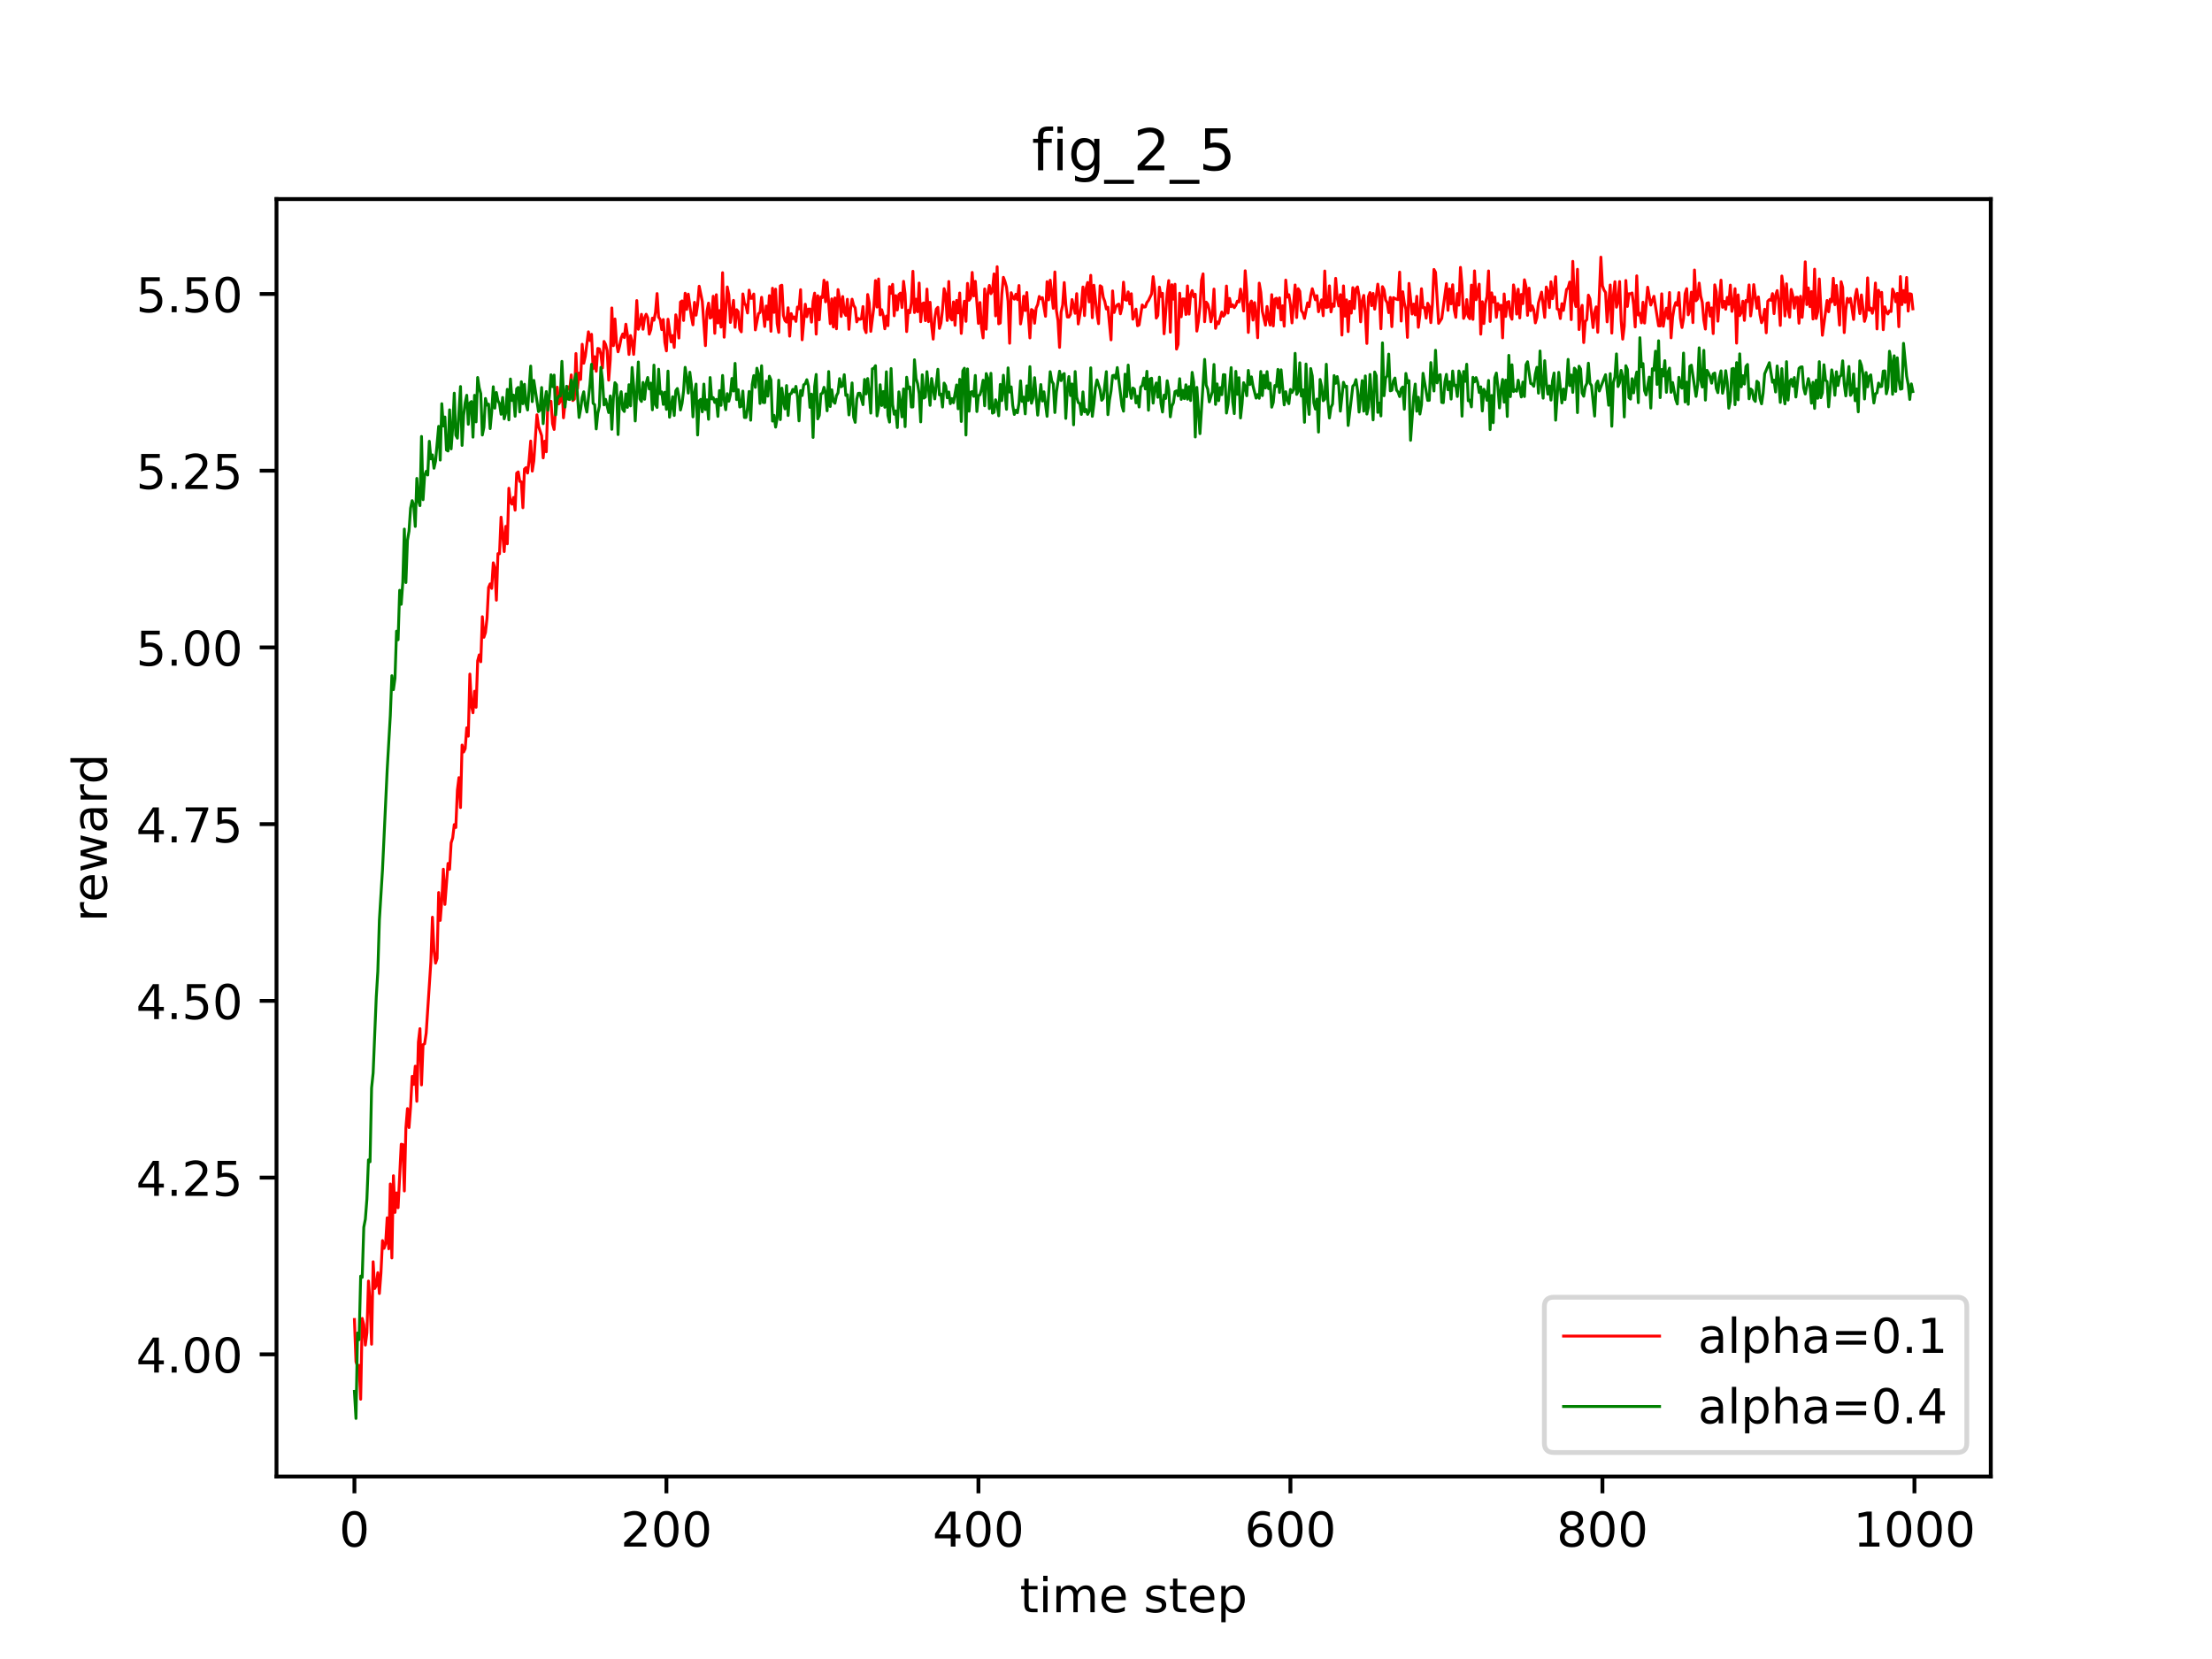 <?xml version="1.0" encoding="utf-8" standalone="no"?>
<!DOCTYPE svg PUBLIC "-//W3C//DTD SVG 1.1//EN"
  "http://www.w3.org/Graphics/SVG/1.1/DTD/svg11.dtd">
<!-- Created with matplotlib (http://matplotlib.org/) -->
<svg height="345.6pt" version="1.1" viewBox="0 0 460.8 345.6" width="460.8pt" xmlns="http://www.w3.org/2000/svg" xmlns:xlink="http://www.w3.org/1999/xlink">
 <defs>
  <style type="text/css">
*{stroke-linecap:butt;stroke-linejoin:round;}
  </style>
 </defs>
 <g id="figure_1">
  <g id="patch_1">
   <path d="M 0 345.6 
L 460.8 345.6 
L 460.8 0 
L 0 0 
z
" style="fill:#ffffff;"/>
  </g>
  <g id="axes_1">
   <g id="patch_2">
    <path d="M 57.6 307.584 
L 414.72 307.584 
L 414.72 41.472 
L 57.6 41.472 
z
" style="fill:#ffffff;"/>
   </g>
   <g id="matplotlib.axis_1">
    <g id="xtick_1">
     <g id="line2d_1">
      <defs>
       <path d="M 0 0 
L 0 3.5 
" id="m5b4530802a" style="stroke:#000000;stroke-width:0.8;"/>
      </defs>
      <g>
       <use style="stroke:#000000;stroke-width:0.8;" x="73.833" xlink:href="#m5b4530802a" y="307.584"/>
      </g>
     </g>
     <g id="text_1">
      <!-- 0 -->
      <defs>
       <path d="M 31.781 66.406 
Q 24.172 66.406 20.328 58.906 
Q 16.5 51.422 16.5 36.375 
Q 16.5 21.391 20.328 13.891 
Q 24.172 6.391 31.781 6.391 
Q 39.453 6.391 43.281 13.891 
Q 47.125 21.391 47.125 36.375 
Q 47.125 51.422 43.281 58.906 
Q 39.453 66.406 31.781 66.406 
z
M 31.781 74.219 
Q 44.047 74.219 50.516 64.516 
Q 56.984 54.828 56.984 36.375 
Q 56.984 17.969 50.516 8.266 
Q 44.047 -1.422 31.781 -1.422 
Q 19.531 -1.422 13.062 8.266 
Q 6.594 17.969 6.594 36.375 
Q 6.594 54.828 13.062 64.516 
Q 19.531 74.219 31.781 74.219 
z
" id="DejaVuSans-30"/>
      </defs>
      <g transform="translate(70.651 322.182)scale(0.1 -0.1)">
       <use xlink:href="#DejaVuSans-30"/>
      </g>
     </g>
    </g>
    <g id="xtick_2">
     <g id="line2d_2">
      <g>
       <use style="stroke:#000000;stroke-width:0.8;" x="138.829" xlink:href="#m5b4530802a" y="307.584"/>
      </g>
     </g>
     <g id="text_2">
      <!-- 200 -->
      <defs>
       <path d="M 19.188 8.297 
L 53.609 8.297 
L 53.609 0 
L 7.328 0 
L 7.328 8.297 
Q 12.938 14.109 22.625 23.891 
Q 32.328 33.688 34.812 36.531 
Q 39.547 41.844 41.422 45.531 
Q 43.312 49.219 43.312 52.781 
Q 43.312 58.594 39.234 62.25 
Q 35.156 65.922 28.609 65.922 
Q 23.969 65.922 18.812 64.312 
Q 13.672 62.703 7.812 59.422 
L 7.812 69.391 
Q 13.766 71.781 18.938 73 
Q 24.125 74.219 28.422 74.219 
Q 39.75 74.219 46.484 68.547 
Q 53.219 62.891 53.219 53.422 
Q 53.219 48.922 51.531 44.891 
Q 49.859 40.875 45.406 35.406 
Q 44.188 33.984 37.641 27.219 
Q 31.109 20.453 19.188 8.297 
z
" id="DejaVuSans-32"/>
      </defs>
      <g transform="translate(129.285 322.182)scale(0.1 -0.1)">
       <use xlink:href="#DejaVuSans-32"/>
       <use x="63.623" xlink:href="#DejaVuSans-30"/>
       <use x="127.246" xlink:href="#DejaVuSans-30"/>
      </g>
     </g>
    </g>
    <g id="xtick_3">
     <g id="line2d_3">
      <g>
       <use style="stroke:#000000;stroke-width:0.8;" x="203.825" xlink:href="#m5b4530802a" y="307.584"/>
      </g>
     </g>
     <g id="text_3">
      <!-- 400 -->
      <defs>
       <path d="M 37.797 64.312 
L 12.891 25.391 
L 37.797 25.391 
z
M 35.203 72.906 
L 47.609 72.906 
L 47.609 25.391 
L 58.016 25.391 
L 58.016 17.188 
L 47.609 17.188 
L 47.609 0 
L 37.797 0 
L 37.797 17.188 
L 4.891 17.188 
L 4.891 26.703 
z
" id="DejaVuSans-34"/>
      </defs>
      <g transform="translate(194.281 322.182)scale(0.1 -0.1)">
       <use xlink:href="#DejaVuSans-34"/>
       <use x="63.623" xlink:href="#DejaVuSans-30"/>
       <use x="127.246" xlink:href="#DejaVuSans-30"/>
      </g>
     </g>
    </g>
    <g id="xtick_4">
     <g id="line2d_4">
      <g>
       <use style="stroke:#000000;stroke-width:0.8;" x="268.82" xlink:href="#m5b4530802a" y="307.584"/>
      </g>
     </g>
     <g id="text_4">
      <!-- 600 -->
      <defs>
       <path d="M 33.016 40.375 
Q 26.375 40.375 22.484 35.828 
Q 18.609 31.297 18.609 23.391 
Q 18.609 15.531 22.484 10.953 
Q 26.375 6.391 33.016 6.391 
Q 39.656 6.391 43.531 10.953 
Q 47.406 15.531 47.406 23.391 
Q 47.406 31.297 43.531 35.828 
Q 39.656 40.375 33.016 40.375 
z
M 52.594 71.297 
L 52.594 62.312 
Q 48.875 64.062 45.094 64.984 
Q 41.312 65.922 37.594 65.922 
Q 27.828 65.922 22.672 59.328 
Q 17.531 52.734 16.797 39.406 
Q 19.672 43.656 24.016 45.922 
Q 28.375 48.188 33.594 48.188 
Q 44.578 48.188 50.953 41.516 
Q 57.328 34.859 57.328 23.391 
Q 57.328 12.156 50.688 5.359 
Q 44.047 -1.422 33.016 -1.422 
Q 20.359 -1.422 13.672 8.266 
Q 6.984 17.969 6.984 36.375 
Q 6.984 53.656 15.188 63.938 
Q 23.391 74.219 37.203 74.219 
Q 40.922 74.219 44.703 73.484 
Q 48.484 72.75 52.594 71.297 
z
" id="DejaVuSans-36"/>
      </defs>
      <g transform="translate(259.277 322.182)scale(0.1 -0.1)">
       <use xlink:href="#DejaVuSans-36"/>
       <use x="63.623" xlink:href="#DejaVuSans-30"/>
       <use x="127.246" xlink:href="#DejaVuSans-30"/>
      </g>
     </g>
    </g>
    <g id="xtick_5">
     <g id="line2d_5">
      <g>
       <use style="stroke:#000000;stroke-width:0.8;" x="333.816" xlink:href="#m5b4530802a" y="307.584"/>
      </g>
     </g>
     <g id="text_5">
      <!-- 800 -->
      <defs>
       <path d="M 31.781 34.625 
Q 24.75 34.625 20.719 30.859 
Q 16.703 27.094 16.703 20.516 
Q 16.703 13.922 20.719 10.156 
Q 24.75 6.391 31.781 6.391 
Q 38.812 6.391 42.859 10.172 
Q 46.922 13.969 46.922 20.516 
Q 46.922 27.094 42.891 30.859 
Q 38.875 34.625 31.781 34.625 
z
M 21.922 38.812 
Q 15.578 40.375 12.031 44.719 
Q 8.5 49.078 8.5 55.328 
Q 8.5 64.062 14.719 69.141 
Q 20.953 74.219 31.781 74.219 
Q 42.672 74.219 48.875 69.141 
Q 55.078 64.062 55.078 55.328 
Q 55.078 49.078 51.531 44.719 
Q 48 40.375 41.703 38.812 
Q 48.828 37.156 52.797 32.312 
Q 56.781 27.484 56.781 20.516 
Q 56.781 9.906 50.312 4.234 
Q 43.844 -1.422 31.781 -1.422 
Q 19.734 -1.422 13.25 4.234 
Q 6.781 9.906 6.781 20.516 
Q 6.781 27.484 10.781 32.312 
Q 14.797 37.156 21.922 38.812 
z
M 18.312 54.391 
Q 18.312 48.734 21.844 45.562 
Q 25.391 42.391 31.781 42.391 
Q 38.141 42.391 41.719 45.562 
Q 45.312 48.734 45.312 54.391 
Q 45.312 60.062 41.719 63.234 
Q 38.141 66.406 31.781 66.406 
Q 25.391 66.406 21.844 63.234 
Q 18.312 60.062 18.312 54.391 
z
" id="DejaVuSans-38"/>
      </defs>
      <g transform="translate(324.273 322.182)scale(0.1 -0.1)">
       <use xlink:href="#DejaVuSans-38"/>
       <use x="63.623" xlink:href="#DejaVuSans-30"/>
       <use x="127.246" xlink:href="#DejaVuSans-30"/>
      </g>
     </g>
    </g>
    <g id="xtick_6">
     <g id="line2d_6">
      <g>
       <use style="stroke:#000000;stroke-width:0.8;" x="398.812" xlink:href="#m5b4530802a" y="307.584"/>
      </g>
     </g>
     <g id="text_6">
      <!-- 1000 -->
      <defs>
       <path d="M 12.406 8.297 
L 28.516 8.297 
L 28.516 63.922 
L 10.984 60.406 
L 10.984 69.391 
L 28.422 72.906 
L 38.281 72.906 
L 38.281 8.297 
L 54.391 8.297 
L 54.391 0 
L 12.406 0 
z
" id="DejaVuSans-31"/>
      </defs>
      <g transform="translate(386.087 322.182)scale(0.1 -0.1)">
       <use xlink:href="#DejaVuSans-31"/>
       <use x="63.623" xlink:href="#DejaVuSans-30"/>
       <use x="127.246" xlink:href="#DejaVuSans-30"/>
       <use x="190.869" xlink:href="#DejaVuSans-30"/>
      </g>
     </g>
    </g>
    <g id="text_7">
     <!-- time step -->
     <defs>
      <path d="M 18.312 70.219 
L 18.312 54.688 
L 36.812 54.688 
L 36.812 47.703 
L 18.312 47.703 
L 18.312 18.016 
Q 18.312 11.328 20.141 9.422 
Q 21.969 7.516 27.594 7.516 
L 36.812 7.516 
L 36.812 0 
L 27.594 0 
Q 17.188 0 13.234 3.875 
Q 9.281 7.766 9.281 18.016 
L 9.281 47.703 
L 2.688 47.703 
L 2.688 54.688 
L 9.281 54.688 
L 9.281 70.219 
z
" id="DejaVuSans-74"/>
      <path d="M 9.422 54.688 
L 18.406 54.688 
L 18.406 0 
L 9.422 0 
z
M 9.422 75.984 
L 18.406 75.984 
L 18.406 64.594 
L 9.422 64.594 
z
" id="DejaVuSans-69"/>
      <path d="M 52 44.188 
Q 55.375 50.25 60.062 53.125 
Q 64.75 56 71.094 56 
Q 79.641 56 84.281 50.016 
Q 88.922 44.047 88.922 33.016 
L 88.922 0 
L 79.891 0 
L 79.891 32.719 
Q 79.891 40.578 77.094 44.375 
Q 74.312 48.188 68.609 48.188 
Q 61.625 48.188 57.562 43.547 
Q 53.516 38.922 53.516 30.906 
L 53.516 0 
L 44.484 0 
L 44.484 32.719 
Q 44.484 40.625 41.703 44.406 
Q 38.922 48.188 33.109 48.188 
Q 26.219 48.188 22.156 43.531 
Q 18.109 38.875 18.109 30.906 
L 18.109 0 
L 9.078 0 
L 9.078 54.688 
L 18.109 54.688 
L 18.109 46.188 
Q 21.188 51.219 25.484 53.609 
Q 29.781 56 35.688 56 
Q 41.656 56 45.828 52.969 
Q 50 49.953 52 44.188 
z
" id="DejaVuSans-6d"/>
      <path d="M 56.203 29.594 
L 56.203 25.203 
L 14.891 25.203 
Q 15.484 15.922 20.484 11.062 
Q 25.484 6.203 34.422 6.203 
Q 39.594 6.203 44.453 7.469 
Q 49.312 8.734 54.109 11.281 
L 54.109 2.781 
Q 49.266 0.734 44.188 -0.344 
Q 39.109 -1.422 33.891 -1.422 
Q 20.797 -1.422 13.156 6.188 
Q 5.516 13.812 5.516 26.812 
Q 5.516 40.234 12.766 48.109 
Q 20.016 56 32.328 56 
Q 43.359 56 49.781 48.891 
Q 56.203 41.797 56.203 29.594 
z
M 47.219 32.234 
Q 47.125 39.594 43.094 43.984 
Q 39.062 48.391 32.422 48.391 
Q 24.906 48.391 20.391 44.141 
Q 15.875 39.891 15.188 32.172 
z
" id="DejaVuSans-65"/>
      <path id="DejaVuSans-20"/>
      <path d="M 44.281 53.078 
L 44.281 44.578 
Q 40.484 46.531 36.375 47.5 
Q 32.281 48.484 27.875 48.484 
Q 21.188 48.484 17.844 46.438 
Q 14.5 44.391 14.5 40.281 
Q 14.5 37.156 16.891 35.375 
Q 19.281 33.594 26.516 31.984 
L 29.594 31.297 
Q 39.156 29.25 43.188 25.516 
Q 47.219 21.781 47.219 15.094 
Q 47.219 7.469 41.188 3.016 
Q 35.156 -1.422 24.609 -1.422 
Q 20.219 -1.422 15.453 -0.562 
Q 10.688 0.297 5.422 2 
L 5.422 11.281 
Q 10.406 8.688 15.234 7.391 
Q 20.062 6.109 24.812 6.109 
Q 31.156 6.109 34.562 8.281 
Q 37.984 10.453 37.984 14.406 
Q 37.984 18.062 35.516 20.016 
Q 33.062 21.969 24.703 23.781 
L 21.578 24.516 
Q 13.234 26.266 9.516 29.906 
Q 5.812 33.547 5.812 39.891 
Q 5.812 47.609 11.281 51.797 
Q 16.75 56 26.812 56 
Q 31.781 56 36.172 55.266 
Q 40.578 54.547 44.281 53.078 
z
" id="DejaVuSans-73"/>
      <path d="M 18.109 8.203 
L 18.109 -20.797 
L 9.078 -20.797 
L 9.078 54.688 
L 18.109 54.688 
L 18.109 46.391 
Q 20.953 51.266 25.266 53.625 
Q 29.594 56 35.594 56 
Q 45.562 56 51.781 48.094 
Q 58.016 40.188 58.016 27.297 
Q 58.016 14.406 51.781 6.484 
Q 45.562 -1.422 35.594 -1.422 
Q 29.594 -1.422 25.266 0.953 
Q 20.953 3.328 18.109 8.203 
z
M 48.688 27.297 
Q 48.688 37.203 44.609 42.844 
Q 40.531 48.484 33.406 48.484 
Q 26.266 48.484 22.188 42.844 
Q 18.109 37.203 18.109 27.297 
Q 18.109 17.391 22.188 11.75 
Q 26.266 6.109 33.406 6.109 
Q 40.531 6.109 44.609 11.75 
Q 48.688 17.391 48.688 27.297 
z
" id="DejaVuSans-70"/>
     </defs>
     <g transform="translate(212.459 335.861)scale(0.1 -0.1)">
      <use xlink:href="#DejaVuSans-74"/>
      <use x="39.209" xlink:href="#DejaVuSans-69"/>
      <use x="66.992" xlink:href="#DejaVuSans-6d"/>
      <use x="164.404" xlink:href="#DejaVuSans-65"/>
      <use x="225.928" xlink:href="#DejaVuSans-20"/>
      <use x="257.715" xlink:href="#DejaVuSans-73"/>
      <use x="309.814" xlink:href="#DejaVuSans-74"/>
      <use x="349.023" xlink:href="#DejaVuSans-65"/>
      <use x="410.547" xlink:href="#DejaVuSans-70"/>
     </g>
    </g>
   </g>
   <g id="matplotlib.axis_2">
    <g id="ytick_1">
     <g id="line2d_7">
      <defs>
       <path d="M 0 0 
L -3.5 0 
" id="mbf8c2ea650" style="stroke:#000000;stroke-width:0.8;"/>
      </defs>
      <g>
       <use style="stroke:#000000;stroke-width:0.8;" x="57.6" xlink:href="#mbf8c2ea650" y="282.132"/>
      </g>
     </g>
     <g id="text_8">
      <!-- 4.00 -->
      <defs>
       <path d="M 10.688 12.406 
L 21 12.406 
L 21 0 
L 10.688 0 
z
" id="DejaVuSans-2e"/>
      </defs>
      <g transform="translate(28.334 285.931)scale(0.1 -0.1)">
       <use xlink:href="#DejaVuSans-34"/>
       <use x="63.623" xlink:href="#DejaVuSans-2e"/>
       <use x="95.41" xlink:href="#DejaVuSans-30"/>
       <use x="159.033" xlink:href="#DejaVuSans-30"/>
      </g>
     </g>
    </g>
    <g id="ytick_2">
     <g id="line2d_8">
      <g>
       <use style="stroke:#000000;stroke-width:0.8;" x="57.6" xlink:href="#mbf8c2ea650" y="245.317"/>
      </g>
     </g>
     <g id="text_9">
      <!-- 4.25 -->
      <defs>
       <path d="M 10.797 72.906 
L 49.516 72.906 
L 49.516 64.594 
L 19.828 64.594 
L 19.828 46.734 
Q 21.969 47.469 24.109 47.828 
Q 26.266 48.188 28.422 48.188 
Q 40.625 48.188 47.75 41.5 
Q 54.891 34.812 54.891 23.391 
Q 54.891 11.625 47.562 5.094 
Q 40.234 -1.422 26.906 -1.422 
Q 22.312 -1.422 17.547 -0.641 
Q 12.797 0.141 7.719 1.703 
L 7.719 11.625 
Q 12.109 9.234 16.797 8.062 
Q 21.484 6.891 26.703 6.891 
Q 35.156 6.891 40.078 11.328 
Q 45.016 15.766 45.016 23.391 
Q 45.016 31 40.078 35.438 
Q 35.156 39.891 26.703 39.891 
Q 22.75 39.891 18.812 39.016 
Q 14.891 38.141 10.797 36.281 
z
" id="DejaVuSans-35"/>
      </defs>
      <g transform="translate(28.334 249.116)scale(0.1 -0.1)">
       <use xlink:href="#DejaVuSans-34"/>
       <use x="63.623" xlink:href="#DejaVuSans-2e"/>
       <use x="95.41" xlink:href="#DejaVuSans-32"/>
       <use x="159.033" xlink:href="#DejaVuSans-35"/>
      </g>
     </g>
    </g>
    <g id="ytick_3">
     <g id="line2d_9">
      <g>
       <use style="stroke:#000000;stroke-width:0.8;" x="57.6" xlink:href="#mbf8c2ea650" y="208.501"/>
      </g>
     </g>
     <g id="text_10">
      <!-- 4.50 -->
      <g transform="translate(28.334 212.3)scale(0.1 -0.1)">
       <use xlink:href="#DejaVuSans-34"/>
       <use x="63.623" xlink:href="#DejaVuSans-2e"/>
       <use x="95.41" xlink:href="#DejaVuSans-35"/>
       <use x="159.033" xlink:href="#DejaVuSans-30"/>
      </g>
     </g>
    </g>
    <g id="ytick_4">
     <g id="line2d_10">
      <g>
       <use style="stroke:#000000;stroke-width:0.8;" x="57.6" xlink:href="#mbf8c2ea650" y="171.685"/>
      </g>
     </g>
     <g id="text_11">
      <!-- 4.75 -->
      <defs>
       <path d="M 8.203 72.906 
L 55.078 72.906 
L 55.078 68.703 
L 28.609 0 
L 18.312 0 
L 43.219 64.594 
L 8.203 64.594 
z
" id="DejaVuSans-37"/>
      </defs>
      <g transform="translate(28.334 175.485)scale(0.1 -0.1)">
       <use xlink:href="#DejaVuSans-34"/>
       <use x="63.623" xlink:href="#DejaVuSans-2e"/>
       <use x="95.41" xlink:href="#DejaVuSans-37"/>
       <use x="159.033" xlink:href="#DejaVuSans-35"/>
      </g>
     </g>
    </g>
    <g id="ytick_5">
     <g id="line2d_11">
      <g>
       <use style="stroke:#000000;stroke-width:0.8;" x="57.6" xlink:href="#mbf8c2ea650" y="134.87"/>
      </g>
     </g>
     <g id="text_12">
      <!-- 5.00 -->
      <g transform="translate(28.334 138.669)scale(0.1 -0.1)">
       <use xlink:href="#DejaVuSans-35"/>
       <use x="63.623" xlink:href="#DejaVuSans-2e"/>
       <use x="95.41" xlink:href="#DejaVuSans-30"/>
       <use x="159.033" xlink:href="#DejaVuSans-30"/>
      </g>
     </g>
    </g>
    <g id="ytick_6">
     <g id="line2d_12">
      <g>
       <use style="stroke:#000000;stroke-width:0.8;" x="57.6" xlink:href="#mbf8c2ea650" y="98.054"/>
      </g>
     </g>
     <g id="text_13">
      <!-- 5.25 -->
      <g transform="translate(28.334 101.853)scale(0.1 -0.1)">
       <use xlink:href="#DejaVuSans-35"/>
       <use x="63.623" xlink:href="#DejaVuSans-2e"/>
       <use x="95.41" xlink:href="#DejaVuSans-32"/>
       <use x="159.033" xlink:href="#DejaVuSans-35"/>
      </g>
     </g>
    </g>
    <g id="ytick_7">
     <g id="line2d_13">
      <g>
       <use style="stroke:#000000;stroke-width:0.8;" x="57.6" xlink:href="#mbf8c2ea650" y="61.239"/>
      </g>
     </g>
     <g id="text_14">
      <!-- 5.50 -->
      <g transform="translate(28.334 65.038)scale(0.1 -0.1)">
       <use xlink:href="#DejaVuSans-35"/>
       <use x="63.623" xlink:href="#DejaVuSans-2e"/>
       <use x="95.41" xlink:href="#DejaVuSans-35"/>
       <use x="159.033" xlink:href="#DejaVuSans-30"/>
      </g>
     </g>
    </g>
    <g id="text_15">
     <!-- reward -->
     <defs>
      <path d="M 41.109 46.297 
Q 39.594 47.172 37.812 47.578 
Q 36.031 48 33.891 48 
Q 26.266 48 22.188 43.047 
Q 18.109 38.094 18.109 28.812 
L 18.109 0 
L 9.078 0 
L 9.078 54.688 
L 18.109 54.688 
L 18.109 46.188 
Q 20.953 51.172 25.484 53.578 
Q 30.031 56 36.531 56 
Q 37.453 56 38.578 55.875 
Q 39.703 55.766 41.062 55.516 
z
" id="DejaVuSans-72"/>
      <path d="M 4.203 54.688 
L 13.188 54.688 
L 24.422 12.016 
L 35.594 54.688 
L 46.188 54.688 
L 57.422 12.016 
L 68.609 54.688 
L 77.594 54.688 
L 63.281 0 
L 52.688 0 
L 40.922 44.828 
L 29.109 0 
L 18.5 0 
z
" id="DejaVuSans-77"/>
      <path d="M 34.281 27.484 
Q 23.391 27.484 19.188 25 
Q 14.984 22.516 14.984 16.5 
Q 14.984 11.719 18.141 8.906 
Q 21.297 6.109 26.703 6.109 
Q 34.188 6.109 38.703 11.406 
Q 43.219 16.703 43.219 25.484 
L 43.219 27.484 
z
M 52.203 31.203 
L 52.203 0 
L 43.219 0 
L 43.219 8.297 
Q 40.141 3.328 35.547 0.953 
Q 30.953 -1.422 24.312 -1.422 
Q 15.922 -1.422 10.953 3.297 
Q 6 8.016 6 15.922 
Q 6 25.141 12.172 29.828 
Q 18.359 34.516 30.609 34.516 
L 43.219 34.516 
L 43.219 35.406 
Q 43.219 41.609 39.141 45 
Q 35.062 48.391 27.688 48.391 
Q 23 48.391 18.547 47.266 
Q 14.109 46.141 10.016 43.891 
L 10.016 52.203 
Q 14.938 54.109 19.578 55.047 
Q 24.219 56 28.609 56 
Q 40.484 56 46.344 49.844 
Q 52.203 43.703 52.203 31.203 
z
" id="DejaVuSans-61"/>
      <path d="M 45.406 46.391 
L 45.406 75.984 
L 54.391 75.984 
L 54.391 0 
L 45.406 0 
L 45.406 8.203 
Q 42.578 3.328 38.25 0.953 
Q 33.938 -1.422 27.875 -1.422 
Q 17.969 -1.422 11.734 6.484 
Q 5.516 14.406 5.516 27.297 
Q 5.516 40.188 11.734 48.094 
Q 17.969 56 27.875 56 
Q 33.938 56 38.25 53.625 
Q 42.578 51.266 45.406 46.391 
z
M 14.797 27.297 
Q 14.797 17.391 18.875 11.75 
Q 22.953 6.109 30.078 6.109 
Q 37.203 6.109 41.297 11.75 
Q 45.406 17.391 45.406 27.297 
Q 45.406 37.203 41.297 42.844 
Q 37.203 48.484 30.078 48.484 
Q 22.953 48.484 18.875 42.844 
Q 14.797 37.203 14.797 27.297 
z
" id="DejaVuSans-64"/>
     </defs>
     <g transform="translate(22.255 192.041)rotate(-90)scale(0.1 -0.1)">
      <use xlink:href="#DejaVuSans-72"/>
      <use x="41.082" xlink:href="#DejaVuSans-65"/>
      <use x="102.605" xlink:href="#DejaVuSans-77"/>
      <use x="184.393" xlink:href="#DejaVuSans-61"/>
      <use x="245.672" xlink:href="#DejaVuSans-72"/>
      <use x="286.77" xlink:href="#DejaVuSans-64"/>
     </g>
    </g>
   </g>
   <g id="line2d_14">
    <path clip-path="url(#pfff6171800)" d="M 73.833 274.872 
L 74.158 283.682 
L 74.483 284.561 
L 74.808 284.421 
L 75.133 291.482 
L 75.458 274.649 
L 75.783 275.935 
L 76.108 280.205 
L 76.433 277.636 
L 76.758 266.867 
L 77.083 271.313 
L 77.408 280.026 
L 77.732 262.847 
L 78.057 268.419 
L 78.382 267.815 
L 78.707 265.112 
L 79.032 269.462 
L 79.357 265.229 
L 79.682 258.439 
L 80.007 260.056 
L 80.332 259.087 
L 80.657 253.693 
L 80.982 260.148 
L 81.307 246.635 
L 81.632 262.057 
L 81.957 244.921 
L 82.282 252.569 
L 82.607 248.505 
L 82.932 251.583 
L 83.582 238.364 
L 83.907 238.441 
L 84.232 248.102 
L 84.557 234.998 
L 84.882 230.939 
L 85.207 234.894 
L 85.532 230.596 
L 85.857 224.234 
L 86.182 225.902 
L 86.507 222.104 
L 86.832 229.422 
L 87.157 217.123 
L 87.482 214.287 
L 87.807 226.01 
L 88.132 217.611 
L 88.457 217.439 
L 88.782 215.222 
L 89.757 200.388 
L 90.082 191.072 
L 90.407 197.981 
L 90.732 200.641 
L 91.057 199.659 
L 91.382 185.929 
L 91.707 191.743 
L 92.032 187.639 
L 92.357 181.076 
L 92.682 188.406 
L 93.331 179.867 
L 93.656 181.087 
L 93.981 175.578 
L 94.306 174.545 
L 94.631 171.778 
L 94.956 172.385 
L 95.281 164.619 
L 95.606 161.994 
L 95.931 168.227 
L 96.256 155.209 
L 96.581 156.66 
L 96.906 155.96 
L 97.231 151.617 
L 97.556 153.356 
L 97.881 140.419 
L 98.206 146.967 
L 98.531 148.483 
L 98.856 143.993 
L 99.181 147.337 
L 99.506 137.665 
L 99.831 136.421 
L 100.156 137.856 
L 100.481 128.473 
L 100.806 132.757 
L 101.131 131.769 
L 101.456 128.815 
L 101.781 122.385 
L 102.106 121.628 
L 102.431 122.572 
L 102.756 117.239 
L 103.081 118.318 
L 103.406 125.035 
L 103.731 115.331 
L 104.056 115.363 
L 104.381 107.736 
L 105.031 114.906 
L 105.356 109.649 
L 105.681 113.288 
L 106.006 101.707 
L 106.331 104.523 
L 106.656 105.021 
L 106.981 103.621 
L 107.306 106.279 
L 107.631 98.568 
L 107.956 98.308 
L 108.281 100.288 
L 108.606 100.368 
L 108.931 105.768 
L 109.255 97.717 
L 109.58 97.422 
L 109.905 98.545 
L 110.23 95.839 
L 110.555 91.874 
L 110.88 98.143 
L 111.205 96.03 
L 111.855 86.411 
L 112.18 88.803 
L 112.83 90.767 
L 113.155 95.388 
L 113.48 91.904 
L 113.805 94.112 
L 114.13 83.575 
L 114.78 83.594 
L 115.105 88.267 
L 115.43 89.463 
L 116.08 80.658 
L 116.405 84.13 
L 116.73 83.588 
L 117.055 79.622 
L 117.38 87.039 
L 118.03 80.955 
L 118.355 80.576 
L 118.68 81.211 
L 119.005 78.098 
L 119.33 83.438 
L 119.655 83.145 
L 119.98 73.648 
L 120.305 80.965 
L 120.63 77.716 
L 120.955 79.038 
L 121.28 71.716 
L 121.605 75.672 
L 121.93 74.207 
L 122.58 69.118 
L 122.905 70.952 
L 123.23 69.641 
L 123.555 76.824 
L 123.88 74.303 
L 124.205 77.343 
L 124.53 72.585 
L 124.855 72.673 
L 125.179 73.83 
L 125.504 76.654 
L 125.829 71.122 
L 126.154 71.758 
L 126.479 73.018 
L 126.804 79.196 
L 127.129 74.951 
L 127.454 64.147 
L 127.779 72.016 
L 128.104 66.447 
L 128.429 71.458 
L 128.754 73.29 
L 129.079 72.067 
L 129.404 70.402 
L 129.729 69.567 
L 130.054 70.322 
L 130.379 67.53 
L 130.704 69.757 
L 131.029 73.841 
L 131.354 69.903 
L 131.679 71.221 
L 132.004 73.83 
L 132.329 69.411 
L 132.654 62.61 
L 132.979 68.594 
L 133.304 67.485 
L 133.629 65.475 
L 133.954 68.587 
L 134.279 66.235 
L 134.604 65.461 
L 134.929 66.193 
L 135.254 69.617 
L 135.579 68.665 
L 135.904 66.271 
L 136.229 66.714 
L 136.554 65.051 
L 136.879 61.149 
L 137.204 66.08 
L 137.529 66.54 
L 137.854 68.665 
L 138.179 66.565 
L 138.504 71.339 
L 138.829 73.096 
L 139.154 66.498 
L 139.804 71.225 
L 140.129 69.894 
L 140.454 72.376 
L 140.779 65.582 
L 141.103 67.22 
L 141.428 70.422 
L 141.753 62.933 
L 142.078 62.675 
L 142.403 66.76 
L 142.728 61.082 
L 143.053 64.465 
L 143.378 61.273 
L 144.028 66.002 
L 144.353 67.673 
L 144.678 62.979 
L 145.003 65.66 
L 145.328 63.484 
L 145.653 59.627 
L 146.303 62.804 
L 146.953 72.008 
L 147.278 64.847 
L 147.603 63.143 
L 147.928 66.258 
L 148.253 66.036 
L 148.578 61.711 
L 148.903 69.433 
L 149.228 61.392 
L 149.553 67.283 
L 149.878 64.692 
L 150.203 68.145 
L 150.528 56.807 
L 150.853 70.247 
L 151.503 59.774 
L 151.828 61.428 
L 152.153 67.172 
L 152.803 62.568 
L 153.128 68.192 
L 153.453 64.51 
L 153.778 64.92 
L 154.103 68.54 
L 154.428 69.133 
L 154.753 61.226 
L 155.078 63.165 
L 155.403 63.669 
L 155.728 65.201 
L 156.053 60.439 
L 156.378 62.14 
L 156.703 62.141 
L 157.027 61.25 
L 157.352 68.721 
L 158.002 65.336 
L 158.327 65.102 
L 158.652 61.931 
L 159.302 68.019 
L 159.627 63.748 
L 159.952 66.554 
L 160.277 61.582 
L 160.602 69.015 
L 160.927 60.046 
L 161.252 65.074 
L 161.577 60.24 
L 161.902 67.445 
L 162.227 69.238 
L 162.552 59.555 
L 162.877 59.41 
L 163.202 65.722 
L 163.527 66.788 
L 163.852 67.103 
L 164.177 64.107 
L 164.502 70.028 
L 164.827 65.324 
L 165.152 66.39 
L 165.477 66.034 
L 165.802 66.957 
L 166.127 63.957 
L 166.452 64.348 
L 166.777 60.346 
L 167.102 70.792 
L 167.752 63.371 
L 168.077 65.971 
L 168.402 64.394 
L 168.727 64.378 
L 169.052 67.109 
L 169.377 62.743 
L 169.702 61.062 
L 170.027 69.604 
L 170.352 61.6 
L 170.677 66.614 
L 171.002 61.828 
L 171.327 61.992 
L 171.652 58.369 
L 171.977 62.879 
L 172.302 58.793 
L 172.951 67.426 
L 173.276 62.263 
L 173.601 68.126 
L 173.926 62.062 
L 174.251 68.494 
L 174.576 60.325 
L 174.901 62.245 
L 175.226 65.92 
L 175.551 61.772 
L 175.876 65.05 
L 176.201 65.717 
L 176.526 62.343 
L 176.851 68.603 
L 177.176 64.44 
L 177.501 62.323 
L 177.826 63.604 
L 178.151 64.135 
L 178.476 67.055 
L 178.801 66.336 
L 179.126 66.531 
L 179.451 66.412 
L 179.776 63.859 
L 180.101 68.434 
L 180.426 69.295 
L 180.751 61.353 
L 181.076 63.117 
L 181.401 69.032 
L 182.051 63.866 
L 182.376 58.451 
L 182.701 63.966 
L 183.026 58.109 
L 183.351 65.606 
L 183.676 64.518 
L 184.001 65.731 
L 184.326 68.497 
L 184.651 65.833 
L 184.976 67.847 
L 185.301 59.704 
L 185.626 61.102 
L 185.951 59.232 
L 186.276 65.786 
L 186.601 61.581 
L 186.926 64.582 
L 187.251 61.365 
L 187.576 61.054 
L 187.901 64.072 
L 188.226 58.606 
L 188.55 61.262 
L 188.875 69.076 
L 189.2 64.641 
L 189.525 65.151 
L 189.85 63.099 
L 190.175 56.514 
L 190.5 65.104 
L 190.825 62.316 
L 191.15 64.937 
L 191.475 58.96 
L 191.8 67.02 
L 192.125 63.273 
L 192.45 63.095 
L 192.775 66.799 
L 193.1 60.22 
L 193.425 67.005 
L 193.75 62.968 
L 194.075 67.825 
L 194.4 70.65 
L 194.725 66.312 
L 195.05 64.388 
L 195.375 64.019 
L 195.7 68.41 
L 196.025 67.291 
L 196.35 64.436 
L 196.675 60.135 
L 197 61.365 
L 197.325 66.765 
L 197.65 58.637 
L 197.975 66.212 
L 198.3 66.658 
L 198.625 62.896 
L 198.95 67.764 
L 199.275 62.579 
L 199.6 65.192 
L 199.925 61.03 
L 200.25 69.458 
L 200.575 65.058 
L 200.9 62.737 
L 201.225 66.941 
L 201.55 59.033 
L 201.875 62.556 
L 202.2 62.059 
L 202.525 56.751 
L 202.85 61.651 
L 203.175 58.606 
L 203.825 67.373 
L 204.15 63.02 
L 204.474 68.241 
L 204.799 70.391 
L 205.124 60.192 
L 205.449 68.581 
L 205.774 61.2 
L 206.099 59.449 
L 206.424 61.187 
L 206.749 60.571 
L 207.074 57.057 
L 207.399 65.804 
L 207.724 55.56 
L 208.049 67.459 
L 208.374 67.288 
L 208.699 61.262 
L 209.024 57.766 
L 209.349 58.619 
L 209.674 59.807 
L 209.999 62.771 
L 210.324 71.508 
L 210.649 60.974 
L 210.974 61.897 
L 211.299 62.322 
L 211.624 61.293 
L 211.949 62.421 
L 212.274 59.472 
L 212.599 67.486 
L 212.924 65.547 
L 213.249 61.705 
L 213.574 64.699 
L 213.899 60.935 
L 214.549 70.394 
L 214.874 64.473 
L 215.199 64.714 
L 215.524 67.341 
L 215.849 64.173 
L 216.174 63.453 
L 216.499 61.757 
L 216.824 62.247 
L 217.149 62.005 
L 217.799 65.89 
L 218.124 58.674 
L 218.449 62.466 
L 218.774 58.366 
L 219.424 64.234 
L 219.749 56.652 
L 220.074 64.727 
L 220.398 66.788 
L 220.723 72.36 
L 221.048 65.03 
L 221.373 63.559 
L 221.698 58.857 
L 222.023 63.447 
L 222.348 66.034 
L 222.673 66.053 
L 222.998 65.478 
L 223.323 62.397 
L 223.973 65.267 
L 224.298 61.171 
L 224.623 67.495 
L 225.273 63.631 
L 225.598 59.787 
L 225.923 65.747 
L 226.248 60.104 
L 226.573 58.846 
L 226.898 62.898 
L 227.223 57.354 
L 227.548 66.189 
L 227.873 59.417 
L 228.523 65.276 
L 228.848 67.425 
L 229.173 59.526 
L 229.498 59.759 
L 229.823 61.921 
L 230.148 62.799 
L 230.473 64.372 
L 230.798 63.994 
L 231.448 70.808 
L 231.773 60.6 
L 232.098 65.098 
L 232.423 63.966 
L 232.748 63.505 
L 233.073 63.344 
L 233.398 65.374 
L 233.723 64.047 
L 234.048 58.782 
L 234.373 62.416 
L 234.698 62.566 
L 235.023 60.798 
L 235.348 63.322 
L 235.673 61.181 
L 235.998 66.493 
L 236.322 65.631 
L 236.647 64.394 
L 236.972 67.866 
L 237.297 67.676 
L 237.947 63.527 
L 238.272 63.976 
L 238.597 63.929 
L 238.922 63.021 
L 239.247 62.598 
L 239.897 61.231 
L 240.222 57.632 
L 240.547 60.258 
L 240.872 66.267 
L 241.197 65.711 
L 241.522 59.811 
L 241.847 61.775 
L 242.172 61.098 
L 242.497 69.538 
L 243.147 60.992 
L 243.472 58.448 
L 243.797 69.196 
L 244.122 59.311 
L 244.447 62.329 
L 244.772 59.212 
L 245.097 72.725 
L 245.422 71.741 
L 245.747 61.075 
L 246.072 65.998 
L 246.397 62.271 
L 246.722 62.282 
L 247.047 65.52 
L 247.372 59.557 
L 247.697 65.434 
L 248.022 61.472 
L 248.347 60.528 
L 248.672 61.839 
L 248.997 61.293 
L 249.322 68.977 
L 249.647 66.941 
L 249.972 63.871 
L 250.297 58.396 
L 250.622 57.05 
L 250.947 67.018 
L 251.272 62.934 
L 251.597 63.358 
L 251.922 64.583 
L 252.246 67.034 
L 252.571 65.515 
L 252.896 60.221 
L 253.221 68.402 
L 253.546 67.068 
L 253.871 67.447 
L 254.521 65.004 
L 254.846 65.878 
L 255.171 65.483 
L 255.496 59.582 
L 255.821 65.221 
L 256.146 62.162 
L 256.471 63.884 
L 256.796 63.506 
L 257.121 64.094 
L 257.446 63.603 
L 257.771 62.723 
L 258.096 62.909 
L 258.421 60.222 
L 258.746 62.122 
L 259.071 64.786 
L 259.396 56.404 
L 259.721 60.621 
L 260.046 69.253 
L 260.371 63.504 
L 260.696 62.704 
L 261.021 66.684 
L 261.346 63.038 
L 261.671 65.65 
L 261.996 70.361 
L 262.321 58.983 
L 262.646 60.899 
L 262.971 64.859 
L 263.621 67.741 
L 263.946 63.847 
L 264.271 66.482 
L 264.596 67.719 
L 264.921 61.383 
L 265.246 67.903 
L 265.571 62.321 
L 265.896 62.123 
L 266.221 64.125 
L 266.546 62.049 
L 266.871 66.644 
L 267.196 63.7 
L 267.521 67.953 
L 267.846 58.346 
L 268.17 61.89 
L 268.495 61.385 
L 268.82 63.424 
L 269.145 67.269 
L 269.795 59.364 
L 270.12 66.151 
L 270.445 60.134 
L 270.77 60.684 
L 271.095 64.719 
L 271.42 65.173 
L 271.745 66.342 
L 272.395 63.086 
L 272.72 63.881 
L 273.045 61.576 
L 273.37 60.144 
L 274.02 62.452 
L 274.345 61.581 
L 274.67 64.946 
L 275.32 62.465 
L 275.645 65.776 
L 275.97 56.455 
L 276.295 64.058 
L 276.62 63.962 
L 276.945 59.547 
L 277.27 64.981 
L 277.595 63.315 
L 277.92 63.807 
L 278.245 57.979 
L 278.57 62.079 
L 278.895 63.739 
L 279.22 61.38 
L 279.545 69.8 
L 279.87 59.557 
L 280.195 65.863 
L 280.52 62.467 
L 280.845 69.078 
L 281.17 62.781 
L 281.495 65.22 
L 281.82 59.923 
L 282.145 64.284 
L 282.47 60.168 
L 282.795 59.761 
L 283.12 61.643 
L 283.445 67.039 
L 283.769 62.691 
L 284.094 61.536 
L 284.419 65.291 
L 284.744 71.545 
L 285.069 61.809 
L 285.394 60.945 
L 285.719 63.676 
L 286.044 61.113 
L 286.369 64.402 
L 287.019 59.19 
L 287.344 61.691 
L 287.669 68.484 
L 287.994 59.718 
L 288.319 60.365 
L 288.644 62.492 
L 288.969 63.051 
L 289.294 65.127 
L 289.619 61.96 
L 289.944 68.051 
L 290.269 62.003 
L 290.919 62.344 
L 291.244 62.428 
L 291.569 56.686 
L 291.894 66.887 
L 292.219 60.775 
L 292.544 63.134 
L 292.869 64.417 
L 293.194 70.284 
L 293.519 59.036 
L 294.169 65.415 
L 294.494 63.34 
L 294.819 65.597 
L 295.144 61.727 
L 295.469 68.181 
L 295.794 65.522 
L 296.119 60.146 
L 296.444 64.11 
L 296.769 64.072 
L 297.094 66.279 
L 297.419 63.174 
L 297.744 63.825 
L 298.069 67.221 
L 298.394 63.405 
L 298.719 56.126 
L 299.044 56.734 
L 299.693 67.369 
L 300.343 66.339 
L 301.318 59.083 
L 301.643 64.657 
L 301.968 60.198 
L 302.293 63.304 
L 302.618 59.315 
L 302.943 64.505 
L 303.268 66.109 
L 303.593 61.154 
L 303.918 63.564 
L 304.243 55.701 
L 304.568 59.519 
L 304.893 66.327 
L 305.218 65.499 
L 305.543 62.407 
L 305.868 65.929 
L 306.193 66.402 
L 306.518 59.393 
L 306.843 66.534 
L 307.168 56.429 
L 307.493 62.444 
L 307.818 61.133 
L 308.143 59.193 
L 308.468 69.615 
L 308.793 62.852 
L 309.118 67.4 
L 309.443 63.174 
L 309.768 61.789 
L 310.093 56.439 
L 310.418 66.96 
L 310.743 61.002 
L 311.068 62.93 
L 311.393 61.887 
L 311.718 66.115 
L 312.043 63.232 
L 312.368 64.483 
L 312.693 63.581 
L 313.018 70.384 
L 313.343 61.232 
L 313.668 65.923 
L 313.993 62.983 
L 314.318 62.812 
L 314.643 65.728 
L 314.968 66.506 
L 315.293 59.348 
L 315.617 61.116 
L 315.942 65.43 
L 316.267 60.239 
L 316.592 66.231 
L 316.917 61.334 
L 317.242 63.257 
L 317.567 58.279 
L 317.892 59.689 
L 318.217 65.689 
L 318.542 60.028 
L 318.867 64.733 
L 319.192 63.718 
L 319.517 64.593 
L 319.842 67.266 
L 320.167 66.147 
L 320.492 63.102 
L 321.142 60.846 
L 321.792 66.12 
L 322.117 59.79 
L 322.442 60.734 
L 322.767 64.075 
L 323.092 58.704 
L 323.417 62.212 
L 323.742 60.557 
L 324.067 57.638 
L 324.392 64.367 
L 324.717 64.466 
L 325.042 66.36 
L 325.367 63.266 
L 325.692 64.666 
L 326.342 60.291 
L 326.667 59.992 
L 326.992 58.757 
L 327.317 66.59 
L 327.642 54.442 
L 327.967 62.383 
L 328.292 63.857 
L 328.617 56.094 
L 328.942 68.653 
L 329.267 65.08 
L 329.592 63.606 
L 329.917 71.363 
L 330.242 66.987 
L 330.567 66.569 
L 330.892 61.483 
L 331.217 62.263 
L 331.866 68.243 
L 332.191 65.004 
L 332.516 63.926 
L 332.841 69.221 
L 333.491 53.568 
L 333.816 59.519 
L 334.141 60.42 
L 334.466 60.923 
L 334.791 67.051 
L 335.441 59.369 
L 335.766 69.393 
L 336.091 61.639 
L 336.416 58.684 
L 336.741 63.999 
L 337.066 62.866 
L 337.391 58.652 
L 337.716 66.826 
L 338.041 70.65 
L 338.366 67.939 
L 338.691 58.43 
L 339.016 63.835 
L 339.341 61.187 
L 339.666 61.207 
L 339.991 61.025 
L 340.316 63.483 
L 340.641 68.107 
L 340.966 57.461 
L 341.291 65.627 
L 341.616 65.261 
L 341.941 67.252 
L 342.266 62.957 
L 342.591 67.306 
L 343.241 59.826 
L 343.891 63.552 
L 344.541 61.721 
L 345.516 67.878 
L 345.841 67.903 
L 346.166 61.202 
L 346.491 67.963 
L 346.816 65.644 
L 347.141 64.199 
L 347.465 66.351 
L 347.79 60.933 
L 348.115 70.38 
L 348.44 66.076 
L 348.765 64.027 
L 349.09 63.026 
L 349.415 63.593 
L 349.74 60.952 
L 350.065 66.309 
L 350.39 68.227 
L 350.715 66.342 
L 351.04 61.193 
L 351.365 60.131 
L 351.69 65.586 
L 352.015 64.583 
L 352.34 60.864 
L 352.665 67.207 
L 352.99 56.242 
L 353.315 62.654 
L 353.64 62.248 
L 353.965 58.966 
L 354.29 61.683 
L 354.615 62.982 
L 354.94 66.715 
L 355.265 68.552 
L 355.59 63.169 
L 355.915 63.059 
L 356.24 65.858 
L 356.565 64.142 
L 356.89 69.489 
L 357.215 59.337 
L 357.54 60.846 
L 357.865 66.911 
L 358.515 58.362 
L 358.84 64.015 
L 359.165 62.753 
L 359.49 64.431 
L 359.815 61.947 
L 360.14 63.404 
L 360.465 59.394 
L 360.79 64.869 
L 361.115 63.287 
L 361.44 60.137 
L 361.765 71.484 
L 362.09 61.429 
L 362.415 65.751 
L 362.74 65.108 
L 363.065 62.736 
L 363.389 66.744 
L 363.714 62.58 
L 364.039 62.839 
L 364.364 59.353 
L 364.689 65.819 
L 365.014 63.39 
L 365.339 59.292 
L 365.989 64.224 
L 366.314 61.86 
L 366.639 65.574 
L 366.964 67.231 
L 367.289 66.432 
L 367.614 64.412 
L 367.939 69.325 
L 368.264 62.73 
L 368.589 62.417 
L 368.914 62.564 
L 369.239 61.163 
L 369.564 65.335 
L 369.889 61.553 
L 370.214 60.537 
L 370.539 62.905 
L 370.864 67.794 
L 371.189 57.497 
L 371.514 59.98 
L 371.839 65.83 
L 372.164 59.123 
L 372.489 64.364 
L 372.814 66.077 
L 373.139 60.287 
L 373.464 61.578 
L 373.789 64.209 
L 374.114 61.938 
L 374.439 61.935 
L 374.764 67.338 
L 375.089 61.722 
L 375.414 66.101 
L 375.739 62.357 
L 376.064 54.541 
L 376.389 63.459 
L 376.714 59.983 
L 377.039 63.879 
L 377.364 60.743 
L 377.689 66.458 
L 378.014 56.071 
L 378.339 66.349 
L 378.664 64.96 
L 378.989 58.11 
L 379.638 69.842 
L 380.613 62.597 
L 380.938 64.95 
L 381.263 62.33 
L 381.588 62.889 
L 381.913 57.962 
L 382.238 63.476 
L 382.563 59.455 
L 383.213 67.716 
L 383.538 58.686 
L 383.863 59.89 
L 384.188 69.287 
L 384.513 64.56 
L 384.838 62.142 
L 385.163 62.963 
L 385.488 62.151 
L 386.138 66.556 
L 386.463 61.875 
L 386.788 60.262 
L 387.438 65.336 
L 387.763 61.445 
L 388.413 66.943 
L 388.738 65.829 
L 389.063 57.882 
L 389.388 64.64 
L 389.713 64.169 
L 390.038 65.267 
L 390.363 63.963 
L 390.688 58.96 
L 391.013 68.526 
L 391.338 60.468 
L 391.663 61.757 
L 391.988 60.9 
L 392.313 68.683 
L 392.638 63.913 
L 392.963 64.952 
L 393.288 65.404 
L 393.613 64.741 
L 393.938 64.904 
L 394.263 60.217 
L 394.588 61.045 
L 394.912 62.867 
L 395.237 61.103 
L 395.562 68.06 
L 395.887 57.611 
L 396.212 63.454 
L 396.537 60.527 
L 396.862 62.983 
L 397.187 57.797 
L 397.512 64.807 
L 397.837 61.183 
L 398.162 61.281 
L 398.487 64.332 
L 398.487 64.332 
" style="fill:none;stroke:#ff0000;stroke-linecap:square;stroke-width:0.6;"/>
   </g>
   <g id="line2d_15">
    <path clip-path="url(#pfff6171800)" d="M 73.833 289.855 
L 74.158 295.488 
L 74.483 277.679 
L 74.808 279.084 
L 75.133 265.845 
L 75.458 266.097 
L 75.783 255.663 
L 76.108 253.995 
L 76.433 249.776 
L 76.758 241.622 
L 77.083 242.029 
L 77.408 226.653 
L 77.732 223.516 
L 78.382 207.741 
L 78.707 202.398 
L 79.032 191.677 
L 79.682 181.201 
L 80.657 160.381 
L 81.307 149.096 
L 81.632 140.765 
L 81.957 143.669 
L 82.282 141.293 
L 82.607 131.478 
L 82.932 133.274 
L 83.257 122.971 
L 83.582 125.885 
L 83.907 121.326 
L 84.232 110.216 
L 84.557 121.353 
L 84.882 112.544 
L 85.207 110.638 
L 85.532 105.863 
L 85.857 104.293 
L 86.182 105.192 
L 86.507 109.67 
L 86.832 99.661 
L 87.157 104.221 
L 87.482 105.33 
L 87.807 90.917 
L 88.132 104.097 
L 88.457 99.096 
L 88.782 98.18 
L 89.107 98.956 
L 89.432 91.925 
L 89.757 95.596 
L 90.082 94.762 
L 90.407 97.544 
L 90.732 96.087 
L 91.382 88.815 
L 91.707 95.844 
L 92.032 84.102 
L 92.357 88.744 
L 92.682 86.868 
L 93.007 93.753 
L 93.331 93.949 
L 93.656 85.374 
L 93.981 93.515 
L 94.306 88.998 
L 94.631 81.901 
L 94.956 90.65 
L 95.281 91.281 
L 95.931 80.519 
L 96.256 92.787 
L 96.581 86.559 
L 96.906 83.891 
L 97.231 82.339 
L 97.556 88.388 
L 97.881 83.921 
L 98.206 83.648 
L 98.531 91.065 
L 98.856 82.348 
L 99.181 87.886 
L 99.506 78.636 
L 99.831 80.764 
L 100.156 82.017 
L 100.481 90.626 
L 100.806 89.021 
L 101.131 83.006 
L 101.456 84.396 
L 101.781 84.188 
L 102.106 89.287 
L 102.431 85.826 
L 102.756 80.565 
L 103.081 85.029 
L 103.406 81.762 
L 103.731 83.472 
L 104.056 84.069 
L 104.381 86.306 
L 104.706 82.796 
L 105.031 87.25 
L 105.356 85.983 
L 105.681 81.108 
L 106.006 87.473 
L 106.331 78.95 
L 106.656 83.439 
L 106.981 82.304 
L 107.306 86.714 
L 107.631 81.004 
L 107.956 80.704 
L 108.281 85.817 
L 108.606 79.522 
L 108.931 84.102 
L 109.255 80.05 
L 109.58 84.178 
L 109.905 85.412 
L 110.555 76.26 
L 110.88 83.67 
L 111.205 79.242 
L 112.18 85.747 
L 112.505 85.405 
L 112.83 80.726 
L 113.155 88.257 
L 113.48 83.822 
L 113.805 81.564 
L 114.13 85.459 
L 114.455 82.501 
L 114.78 78.074 
L 115.105 80.553 
L 115.43 78.14 
L 115.755 86.425 
L 116.08 83.155 
L 116.405 82.483 
L 116.73 82.514 
L 117.055 75.272 
L 117.38 81.925 
L 117.705 84.801 
L 118.03 80.464 
L 118.355 83.143 
L 118.68 83.229 
L 119.005 79.143 
L 119.33 83.217 
L 119.655 79.432 
L 119.98 77.889 
L 120.63 86.968 
L 120.955 85.218 
L 121.28 82.806 
L 121.605 81.617 
L 121.93 84.403 
L 122.255 85.839 
L 122.905 80.031 
L 123.23 75.885 
L 123.555 84.014 
L 123.88 84.311 
L 124.205 89.353 
L 124.53 86.108 
L 124.855 84.656 
L 125.179 76.516 
L 125.504 79.149 
L 125.829 84.346 
L 126.154 83.185 
L 126.804 85.941 
L 127.129 82.482 
L 127.454 89.426 
L 127.779 82.901 
L 128.104 79.718 
L 128.429 80.153 
L 128.754 90.524 
L 129.079 83.055 
L 129.404 81.596 
L 129.729 85.27 
L 130.054 85.72 
L 130.379 82.048 
L 130.704 84.859 
L 131.029 80.138 
L 131.354 84.552 
L 131.679 76.554 
L 132.004 80.448 
L 132.329 87.698 
L 132.979 75.41 
L 133.304 83.108 
L 133.629 83.636 
L 133.954 79.66 
L 134.279 83.176 
L 134.604 79.883 
L 134.929 78.632 
L 135.254 81.023 
L 135.579 79.811 
L 135.904 85.371 
L 136.229 76.06 
L 136.554 84.315 
L 136.879 84.883 
L 137.204 76.911 
L 137.529 82.034 
L 137.854 81.631 
L 138.179 84.251 
L 138.504 81.703 
L 138.829 85.282 
L 139.154 77.308 
L 139.479 86.914 
L 140.129 82.654 
L 140.454 86.555 
L 140.779 81.408 
L 141.103 80.93 
L 141.428 82.633 
L 141.753 85.411 
L 142.078 84.055 
L 142.403 81.428 
L 142.728 76.524 
L 143.053 78.725 
L 143.378 81.889 
L 143.703 77.535 
L 144.028 80.102 
L 144.353 86.843 
L 144.678 81.805 
L 145.003 80.007 
L 145.328 90.616 
L 145.653 83.507 
L 145.978 83.186 
L 146.303 85.793 
L 146.628 80.009 
L 146.953 85.323 
L 147.278 83.284 
L 147.603 87.345 
L 147.928 78.645 
L 148.253 83.096 
L 148.578 82.827 
L 148.903 83.846 
L 149.228 83.184 
L 149.553 86.746 
L 149.878 81.357 
L 150.203 84.44 
L 150.528 78.215 
L 150.853 83.291 
L 151.178 85.358 
L 151.503 82 
L 151.828 83.584 
L 152.153 82.173 
L 152.478 78.845 
L 152.803 81.456 
L 153.128 75.699 
L 153.453 83.244 
L 153.778 81.169 
L 154.103 84.792 
L 154.428 84.637 
L 154.753 81.467 
L 155.078 86.963 
L 155.403 86.971 
L 155.728 84.927 
L 156.053 81.55 
L 156.378 87.539 
L 156.703 80.123 
L 157.027 78.243 
L 157.352 80.697 
L 157.677 76.701 
L 158.002 77.918 
L 158.327 84.056 
L 158.652 76.195 
L 158.977 83.831 
L 159.302 83.875 
L 159.627 79.387 
L 159.952 82.526 
L 160.277 78.367 
L 160.602 79.16 
L 160.927 87.724 
L 161.252 86.519 
L 161.577 88.974 
L 161.902 87.066 
L 162.227 79.203 
L 162.552 87.413 
L 162.877 80.86 
L 163.202 83.607 
L 163.527 85.175 
L 163.852 80.318 
L 164.177 86.56 
L 164.502 82.094 
L 164.827 82.005 
L 165.152 81.122 
L 165.477 81.661 
L 165.802 80.485 
L 166.127 82.608 
L 166.452 87.679 
L 166.777 81.36 
L 167.102 82.403 
L 167.427 80.171 
L 167.752 79.935 
L 168.077 79.102 
L 168.402 80.4 
L 168.727 84.856 
L 169.052 82.102 
L 169.377 91.125 
L 169.702 80.513 
L 170.027 78.002 
L 170.352 87.258 
L 170.677 86.531 
L 171.002 82.072 
L 171.327 81.907 
L 171.652 80.684 
L 171.977 81.863 
L 172.302 85.58 
L 172.627 77.399 
L 172.951 84.686 
L 173.276 81.2 
L 173.601 83.583 
L 173.926 84.011 
L 174.251 82.428 
L 174.576 81.833 
L 174.901 78.871 
L 175.226 80.572 
L 175.551 80.372 
L 175.876 78.056 
L 176.201 82.381 
L 176.526 82.229 
L 176.851 86.436 
L 177.176 83.704 
L 177.501 79.772 
L 177.826 86.888 
L 178.151 87.985 
L 178.476 83.129 
L 178.801 81.931 
L 179.126 81.909 
L 179.776 84.298 
L 180.101 79.046 
L 180.426 82.063 
L 180.751 78.858 
L 181.076 81.912 
L 181.401 86.065 
L 181.726 76.831 
L 182.051 76.726 
L 182.376 76.183 
L 182.701 86.643 
L 183.026 84.923 
L 183.351 80.148 
L 183.676 84.478 
L 184.001 81.557 
L 184.326 84.84 
L 184.651 77.452 
L 184.976 86.551 
L 185.301 87.932 
L 185.626 76.772 
L 185.951 84.288 
L 186.276 86.295 
L 186.601 85.612 
L 186.926 89.068 
L 187.251 81.635 
L 187.576 83.716 
L 187.901 86.848 
L 188.226 81.02 
L 188.55 88.879 
L 188.875 78.586 
L 189.2 80.936 
L 189.525 80.614 
L 189.85 84.791 
L 190.175 84.769 
L 190.5 74.945 
L 190.825 78.852 
L 191.15 79.929 
L 191.475 82.008 
L 191.8 87.889 
L 192.125 78.075 
L 192.45 82.929 
L 192.775 82.702 
L 193.1 77.42 
L 193.75 84.438 
L 194.075 78.845 
L 194.725 83.101 
L 195.375 76.925 
L 195.7 82.27 
L 196.025 82.09 
L 196.35 84.797 
L 196.675 79.805 
L 197 80.404 
L 197.325 82.868 
L 197.65 81.661 
L 197.975 84.098 
L 198.3 83.03 
L 198.625 83.897 
L 199.275 80.189 
L 199.6 85.161 
L 199.925 79.015 
L 200.25 87.798 
L 200.575 77.245 
L 200.9 76.708 
L 201.225 90.618 
L 201.55 76.858 
L 201.875 85.665 
L 202.2 81.699 
L 202.525 81.579 
L 202.85 82.561 
L 203.175 78.213 
L 203.5 85.733 
L 203.825 82.405 
L 204.15 82.241 
L 204.474 81.067 
L 204.799 79.213 
L 205.124 84.535 
L 205.449 77.819 
L 205.774 78.75 
L 206.099 85.119 
L 206.424 77.769 
L 206.749 86.076 
L 207.074 85.902 
L 207.399 83.276 
L 207.724 84.247 
L 208.049 86.62 
L 208.374 80.085 
L 208.699 83.457 
L 209.024 78.165 
L 209.674 85.266 
L 209.999 76.634 
L 210.324 81.678 
L 210.649 80.599 
L 210.974 84.458 
L 211.299 86.339 
L 211.624 85.455 
L 211.949 85.981 
L 212.274 83.981 
L 212.599 79.336 
L 212.924 83.632 
L 213.249 82.717 
L 213.574 86.22 
L 213.899 80.377 
L 214.224 83.419 
L 214.549 76.377 
L 214.874 84.003 
L 215.199 82.92 
L 215.524 78.674 
L 216.174 86.482 
L 216.824 80.106 
L 217.149 83.549 
L 217.474 81.621 
L 218.124 86.73 
L 218.774 77.431 
L 219.099 79.361 
L 219.424 79.949 
L 219.749 85.937 
L 220.074 81.637 
L 220.723 77.326 
L 221.048 79.295 
L 221.373 78.088 
L 221.698 77.817 
L 222.023 87.162 
L 222.348 81.079 
L 222.673 78.44 
L 222.998 82.403 
L 223.323 79.988 
L 223.648 88.497 
L 223.973 77.403 
L 224.298 82.737 
L 224.623 83.867 
L 224.948 84.081 
L 225.273 86.332 
L 225.598 81.642 
L 225.923 85.792 
L 226.248 85.287 
L 226.573 86.324 
L 226.898 85.679 
L 227.223 76.623 
L 227.548 86.733 
L 227.873 84.213 
L 228.198 80.727 
L 228.523 79.135 
L 229.173 81.218 
L 229.498 83.39 
L 229.823 82.999 
L 230.473 77.426 
L 230.798 86.381 
L 231.123 83.367 
L 231.448 81.455 
L 231.773 78.252 
L 232.098 78.177 
L 232.423 78.856 
L 232.748 76.566 
L 233.723 84.516 
L 234.048 85.658 
L 234.373 77.94 
L 234.698 82.635 
L 235.023 76.052 
L 235.348 81.115 
L 235.673 82.986 
L 235.998 80.825 
L 236.322 81.072 
L 236.647 83.941 
L 236.972 82.544 
L 237.297 84.787 
L 237.622 80.633 
L 237.947 80.3 
L 238.272 78.749 
L 238.597 81.028 
L 238.922 77.349 
L 239.247 85.462 
L 239.572 78.954 
L 239.897 78.789 
L 240.222 83.976 
L 240.547 80.849 
L 240.872 79.775 
L 241.197 82.762 
L 241.522 78.57 
L 241.847 84.026 
L 242.172 85.834 
L 242.497 82.31 
L 242.822 83.007 
L 243.147 79.314 
L 243.472 81.216 
L 243.797 86.834 
L 244.122 84.584 
L 244.447 83.907 
L 244.772 81.572 
L 245.097 81.417 
L 245.422 82.45 
L 245.747 78.889 
L 246.072 83.205 
L 246.397 81.298 
L 246.722 83.043 
L 247.047 80.156 
L 247.372 83.159 
L 247.697 80.538 
L 248.022 83.437 
L 248.347 77.573 
L 248.672 79.612 
L 248.997 91.032 
L 249.322 80.692 
L 249.972 90.337 
L 250.947 74.87 
L 251.272 80.217 
L 251.597 81.081 
L 251.922 83.725 
L 252.571 81.562 
L 252.896 75.931 
L 253.221 84.247 
L 253.546 79.976 
L 253.871 83.469 
L 254.196 80.736 
L 254.521 82.224 
L 254.846 78.048 
L 255.171 78.07 
L 255.496 86.05 
L 255.821 84.245 
L 256.471 76.579 
L 256.796 83.646 
L 257.121 86.166 
L 257.446 77.355 
L 257.771 82.157 
L 258.096 78.684 
L 258.421 87.07 
L 258.746 84.132 
L 259.071 79.719 
L 259.396 80.591 
L 259.721 82.441 
L 260.046 77.157 
L 260.371 80.108 
L 260.696 78.503 
L 261.021 80.394 
L 261.671 82.938 
L 261.996 82.187 
L 262.321 82.972 
L 262.646 77.383 
L 262.971 82.417 
L 263.296 78.17 
L 263.621 80.833 
L 263.946 77.411 
L 264.271 80.963 
L 264.596 79.813 
L 264.921 84.829 
L 265.246 83.835 
L 265.571 80.307 
L 265.896 80.551 
L 266.221 76.951 
L 266.546 81.758 
L 266.871 77.037 
L 267.521 84.348 
L 267.846 81.596 
L 268.17 83.317 
L 268.495 84.101 
L 268.82 81.128 
L 269.145 81.769 
L 269.47 81.156 
L 269.795 73.604 
L 270.12 82.159 
L 270.445 81.578 
L 270.77 75.575 
L 271.095 82.507 
L 271.42 81.202 
L 271.745 87.972 
L 272.07 75.833 
L 272.395 83.278 
L 272.72 86.331 
L 273.045 76.774 
L 273.37 78.322 
L 273.695 83.918 
L 274.02 85.213 
L 274.345 83.13 
L 274.67 90.014 
L 274.995 79.045 
L 275.32 80.469 
L 275.645 83.485 
L 275.97 83.143 
L 276.295 75.881 
L 276.62 83.507 
L 276.945 87.073 
L 277.27 84.838 
L 277.595 84.163 
L 277.92 78.236 
L 278.245 79.858 
L 278.57 78.451 
L 278.895 80.371 
L 279.22 85.65 
L 279.87 79.634 
L 280.195 80.585 
L 280.52 80.439 
L 280.845 88.636 
L 281.82 80.434 
L 282.145 80.115 
L 282.47 79.076 
L 282.795 81.266 
L 283.12 85.841 
L 283.769 79.289 
L 284.094 85.654 
L 284.419 78.313 
L 284.744 86.258 
L 285.069 84.809 
L 285.394 78.001 
L 286.044 87.472 
L 286.369 77.491 
L 286.694 78.27 
L 287.019 85.904 
L 287.344 83.965 
L 287.669 86.653 
L 287.994 71.427 
L 288.319 82.442 
L 288.644 78.791 
L 288.969 78.287 
L 289.294 73.767 
L 289.619 81.425 
L 289.944 81.296 
L 290.269 79.368 
L 290.594 78.748 
L 290.919 81.26 
L 291.244 81.678 
L 291.569 82.615 
L 291.894 81.005 
L 292.219 80.622 
L 292.544 85.252 
L 292.869 77.799 
L 293.194 79.746 
L 293.519 79.299 
L 293.844 91.73 
L 294.494 82.64 
L 294.819 80.004 
L 295.144 85.673 
L 295.469 82.751 
L 295.794 86.257 
L 296.119 84.338 
L 296.444 77.766 
L 297.419 83.409 
L 297.744 83.398 
L 298.069 75.536 
L 298.394 79.173 
L 298.719 81.454 
L 299.044 72.966 
L 299.369 79.759 
L 299.693 78.263 
L 300.018 78.043 
L 300.343 83.83 
L 300.668 83.89 
L 300.993 79.587 
L 301.318 77.985 
L 301.643 81.198 
L 301.968 79.533 
L 302.293 83.137 
L 302.618 77.287 
L 302.943 80.337 
L 303.268 80.238 
L 303.593 82.597 
L 303.918 77.278 
L 304.243 78.229 
L 304.568 86.696 
L 304.893 77.388 
L 305.218 79.445 
L 305.543 75.874 
L 305.868 83.495 
L 306.193 83.34 
L 306.518 84.765 
L 306.843 78.599 
L 307.168 79.554 
L 307.493 78.657 
L 307.818 79.675 
L 308.143 81.761 
L 308.468 80.589 
L 308.793 85.614 
L 309.118 81.088 
L 309.443 81.861 
L 309.768 83.394 
L 310.093 79.251 
L 310.418 89.492 
L 310.743 82.378 
L 311.068 88.055 
L 311.393 78.694 
L 311.718 77.708 
L 312.043 80.642 
L 312.368 84.985 
L 312.693 81.133 
L 313.018 79.042 
L 313.343 83.781 
L 313.668 79.188 
L 313.993 86.754 
L 314.318 74.023 
L 314.643 82.628 
L 314.968 75.993 
L 315.293 81.576 
L 315.617 81.196 
L 315.942 81.506 
L 316.267 79.198 
L 316.917 82.703 
L 317.242 79.596 
L 317.567 82.605 
L 317.892 75.991 
L 318.217 75.35 
L 318.867 79.886 
L 319.192 80.008 
L 319.517 80.472 
L 319.842 77.91 
L 320.167 76.517 
L 320.492 81.906 
L 320.817 73.117 
L 321.142 80.081 
L 321.467 82.945 
L 321.792 75.138 
L 322.117 79.616 
L 322.442 82.097 
L 322.767 80.384 
L 323.092 83.347 
L 323.417 79.35 
L 323.742 77.704 
L 324.067 87.532 
L 324.717 77.564 
L 325.367 83.947 
L 325.692 81.035 
L 326.017 83.244 
L 326.342 80.332 
L 326.667 74.865 
L 326.992 80.336 
L 327.317 78.118 
L 327.642 81.743 
L 327.967 76.692 
L 328.292 77.097 
L 328.617 85.958 
L 328.942 76.284 
L 329.267 76.866 
L 329.592 81.897 
L 329.917 82.547 
L 330.242 80.564 
L 330.567 79.867 
L 330.892 75.657 
L 331.217 79.831 
L 331.541 80.313 
L 332.191 86.679 
L 332.516 80.028 
L 332.841 79.375 
L 333.166 81.457 
L 334.141 78.874 
L 334.466 78.058 
L 335.116 84.417 
L 335.441 77.835 
L 335.766 88.793 
L 336.091 79.687 
L 336.416 78.514 
L 336.741 73.724 
L 337.066 80.531 
L 337.391 79.708 
L 337.716 77.155 
L 338.041 78.507 
L 338.366 86.863 
L 338.691 76.188 
L 339.016 76.973 
L 339.341 82.841 
L 339.666 83.146 
L 339.991 78.887 
L 340.316 81.849 
L 340.641 79.154 
L 340.966 77.501 
L 341.291 83.887 
L 341.616 70.351 
L 341.941 76.407 
L 342.266 75.74 
L 342.591 81.379 
L 342.916 82.272 
L 343.566 78.552 
L 343.891 85.008 
L 344.216 76.808 
L 344.541 77.109 
L 344.866 73.157 
L 345.191 80.09 
L 345.516 70.987 
L 345.841 82.832 
L 346.166 76.964 
L 346.491 78.31 
L 346.816 75.131 
L 347.141 81.726 
L 347.465 77.557 
L 347.79 76.681 
L 348.115 81.731 
L 348.44 79.688 
L 349.09 83.252 
L 349.415 84.158 
L 349.74 78.601 
L 350.065 80.474 
L 350.39 80.861 
L 350.715 73.55 
L 351.04 83.741 
L 351.365 79.605 
L 351.69 84.22 
L 352.015 76.315 
L 352.34 76.068 
L 353.315 82.578 
L 353.64 80.194 
L 353.965 72.456 
L 354.29 79.219 
L 354.615 80.63 
L 354.94 72.982 
L 355.265 83.35 
L 355.59 77.138 
L 355.915 77.7 
L 356.24 78.506 
L 356.565 79.828 
L 356.89 77.9 
L 357.215 77.712 
L 357.54 80.908 
L 357.865 81.802 
L 358.19 78.648 
L 358.515 77.257 
L 358.84 81.927 
L 359.165 80.472 
L 359.49 77.223 
L 359.815 79.616 
L 360.14 85.04 
L 360.465 83.485 
L 360.79 76.84 
L 361.115 76.744 
L 361.44 84.304 
L 361.765 75.537 
L 362.09 83.292 
L 362.415 73.71 
L 362.74 80.589 
L 363.065 78.257 
L 363.389 80.015 
L 363.714 76.331 
L 364.039 75.923 
L 364.364 83.075 
L 364.689 81.025 
L 365.014 81.308 
L 365.339 83.168 
L 365.664 83.623 
L 365.989 79.413 
L 366.314 79.721 
L 366.639 83.024 
L 366.964 84.128 
L 367.289 81.905 
L 367.614 77.867 
L 368.589 75.548 
L 369.239 79.63 
L 369.564 79.182 
L 369.889 81.662 
L 370.214 76.238 
L 370.539 79.416 
L 370.864 83.83 
L 371.189 76.793 
L 371.514 82.082 
L 371.839 84.135 
L 372.164 75.337 
L 372.489 83.349 
L 372.814 79.509 
L 373.139 79.022 
L 373.464 80.462 
L 373.789 78.645 
L 374.114 82.704 
L 374.764 76.739 
L 375.089 76.465 
L 375.414 76.416 
L 375.739 80.809 
L 376.064 82.072 
L 376.714 78.865 
L 377.039 80.224 
L 377.364 83.999 
L 377.689 79.638 
L 378.014 85.082 
L 378.339 79.214 
L 378.664 82.971 
L 378.989 75.344 
L 379.313 82.845 
L 379.638 81.828 
L 379.963 75.987 
L 380.288 79.186 
L 380.613 79.506 
L 380.938 84.754 
L 381.588 77.046 
L 381.913 78.895 
L 382.238 82.341 
L 382.563 77.442 
L 382.888 80.319 
L 383.213 78.504 
L 383.538 78.192 
L 383.863 75.163 
L 384.188 79.944 
L 384.513 82.475 
L 385.163 76.352 
L 385.488 82.353 
L 385.813 81.758 
L 386.138 77.907 
L 386.463 83.482 
L 386.788 81.013 
L 387.113 85.792 
L 387.438 75.176 
L 387.763 76.122 
L 388.088 77.918 
L 388.413 83.115 
L 388.738 77.606 
L 389.063 80.583 
L 389.388 78.405 
L 389.713 78.09 
L 390.363 83.949 
L 390.688 82.03 
L 391.013 81.837 
L 391.338 79.795 
L 391.663 80.563 
L 391.988 80.502 
L 392.313 77.308 
L 392.638 77.26 
L 392.963 82.039 
L 393.288 80.678 
L 393.613 73.171 
L 393.938 75.101 
L 394.263 82.135 
L 394.588 74.118 
L 394.912 81.536 
L 395.237 74.54 
L 395.562 78.984 
L 395.887 81.075 
L 396.212 80.983 
L 396.537 71.524 
L 397.187 78.357 
L 397.512 80.116 
L 397.837 83.213 
L 398.162 79.97 
L 398.487 81.563 
L 398.487 81.563 
" style="fill:none;stroke:#008000;stroke-linecap:square;stroke-width:0.6;"/>
   </g>
   <g id="patch_3">
    <path d="M 57.6 307.584 
L 57.6 41.472 
" style="fill:none;stroke:#000000;stroke-linecap:square;stroke-linejoin:miter;stroke-width:0.8;"/>
   </g>
   <g id="patch_4">
    <path d="M 414.72 307.584 
L 414.72 41.472 
" style="fill:none;stroke:#000000;stroke-linecap:square;stroke-linejoin:miter;stroke-width:0.8;"/>
   </g>
   <g id="patch_5">
    <path d="M 57.6 307.584 
L 414.72 307.584 
" style="fill:none;stroke:#000000;stroke-linecap:square;stroke-linejoin:miter;stroke-width:0.8;"/>
   </g>
   <g id="patch_6">
    <path d="M 57.6 41.472 
L 414.72 41.472 
" style="fill:none;stroke:#000000;stroke-linecap:square;stroke-linejoin:miter;stroke-width:0.8;"/>
   </g>
   <g id="text_16">
    <!-- fig_2_5 -->
    <defs>
     <path d="M 37.109 75.984 
L 37.109 68.5 
L 28.516 68.5 
Q 23.688 68.5 21.797 66.547 
Q 19.922 64.594 19.922 59.516 
L 19.922 54.688 
L 34.719 54.688 
L 34.719 47.703 
L 19.922 47.703 
L 19.922 0 
L 10.891 0 
L 10.891 47.703 
L 2.297 47.703 
L 2.297 54.688 
L 10.891 54.688 
L 10.891 58.5 
Q 10.891 67.625 15.141 71.797 
Q 19.391 75.984 28.609 75.984 
z
" id="DejaVuSans-66"/>
     <path d="M 45.406 27.984 
Q 45.406 37.75 41.375 43.109 
Q 37.359 48.484 30.078 48.484 
Q 22.859 48.484 18.828 43.109 
Q 14.797 37.75 14.797 27.984 
Q 14.797 18.266 18.828 12.891 
Q 22.859 7.516 30.078 7.516 
Q 37.359 7.516 41.375 12.891 
Q 45.406 18.266 45.406 27.984 
z
M 54.391 6.781 
Q 54.391 -7.172 48.188 -13.984 
Q 42 -20.797 29.203 -20.797 
Q 24.469 -20.797 20.266 -20.094 
Q 16.062 -19.391 12.109 -17.922 
L 12.109 -9.188 
Q 16.062 -11.328 19.922 -12.344 
Q 23.781 -13.375 27.781 -13.375 
Q 36.625 -13.375 41.016 -8.766 
Q 45.406 -4.156 45.406 5.172 
L 45.406 9.625 
Q 42.625 4.781 38.281 2.391 
Q 33.938 0 27.875 0 
Q 17.828 0 11.672 7.656 
Q 5.516 15.328 5.516 27.984 
Q 5.516 40.672 11.672 48.328 
Q 17.828 56 27.875 56 
Q 33.938 56 38.281 53.609 
Q 42.625 51.219 45.406 46.391 
L 45.406 54.688 
L 54.391 54.688 
z
" id="DejaVuSans-67"/>
     <path d="M 50.984 -16.609 
L 50.984 -23.578 
L -0.984 -23.578 
L -0.984 -16.609 
z
" id="DejaVuSans-5f"/>
    </defs>
    <g transform="translate(214.937 35.472)scale(0.12 -0.12)">
     <use xlink:href="#DejaVuSans-66"/>
     <use x="35.205" xlink:href="#DejaVuSans-69"/>
     <use x="62.988" xlink:href="#DejaVuSans-67"/>
     <use x="126.465" xlink:href="#DejaVuSans-5f"/>
     <use x="176.465" xlink:href="#DejaVuSans-32"/>
     <use x="240.088" xlink:href="#DejaVuSans-5f"/>
     <use x="290.088" xlink:href="#DejaVuSans-35"/>
    </g>
   </g>
   <g id="legend_1">
    <g id="patch_7">
     <path d="M 323.717 302.584 
L 407.72 302.584 
Q 409.72 302.584 409.72 300.584 
L 409.72 272.228 
Q 409.72 270.228 407.72 270.228 
L 323.717 270.228 
Q 321.717 270.228 321.717 272.228 
L 321.717 300.584 
Q 321.717 302.584 323.717 302.584 
z
" style="fill:#ffffff;opacity:0.8;stroke:#cccccc;stroke-linejoin:miter;"/>
    </g>
    <g id="line2d_16">
     <path d="M 325.717 278.326 
L 345.717 278.326 
" style="fill:none;stroke:#ff0000;stroke-linecap:square;stroke-width:0.6;"/>
    </g>
    <g id="line2d_17"/>
    <g id="text_17">
     <!-- alpha=0.1 -->
     <defs>
      <path d="M 9.422 75.984 
L 18.406 75.984 
L 18.406 0 
L 9.422 0 
z
" id="DejaVuSans-6c"/>
      <path d="M 54.891 33.016 
L 54.891 0 
L 45.906 0 
L 45.906 32.719 
Q 45.906 40.484 42.875 44.328 
Q 39.844 48.188 33.797 48.188 
Q 26.516 48.188 22.312 43.547 
Q 18.109 38.922 18.109 30.906 
L 18.109 0 
L 9.078 0 
L 9.078 75.984 
L 18.109 75.984 
L 18.109 46.188 
Q 21.344 51.125 25.703 53.562 
Q 30.078 56 35.797 56 
Q 45.219 56 50.047 50.172 
Q 54.891 44.344 54.891 33.016 
z
" id="DejaVuSans-68"/>
      <path d="M 10.594 45.406 
L 73.188 45.406 
L 73.188 37.203 
L 10.594 37.203 
z
M 10.594 25.484 
L 73.188 25.484 
L 73.188 17.188 
L 10.594 17.188 
z
" id="DejaVuSans-3d"/>
     </defs>
     <g transform="translate(353.717 281.826)scale(0.1 -0.1)">
      <use xlink:href="#DejaVuSans-61"/>
      <use x="61.279" xlink:href="#DejaVuSans-6c"/>
      <use x="89.062" xlink:href="#DejaVuSans-70"/>
      <use x="152.539" xlink:href="#DejaVuSans-68"/>
      <use x="215.918" xlink:href="#DejaVuSans-61"/>
      <use x="277.197" xlink:href="#DejaVuSans-3d"/>
      <use x="360.986" xlink:href="#DejaVuSans-30"/>
      <use x="424.609" xlink:href="#DejaVuSans-2e"/>
      <use x="456.396" xlink:href="#DejaVuSans-31"/>
     </g>
    </g>
    <g id="line2d_18">
     <path d="M 325.717 293.004 
L 345.717 293.004 
" style="fill:none;stroke:#008000;stroke-linecap:square;stroke-width:0.6;"/>
    </g>
    <g id="line2d_19"/>
    <g id="text_18">
     <!-- alpha=0.4 -->
     <g transform="translate(353.717 296.504)scale(0.1 -0.1)">
      <use xlink:href="#DejaVuSans-61"/>
      <use x="61.279" xlink:href="#DejaVuSans-6c"/>
      <use x="89.062" xlink:href="#DejaVuSans-70"/>
      <use x="152.539" xlink:href="#DejaVuSans-68"/>
      <use x="215.918" xlink:href="#DejaVuSans-61"/>
      <use x="277.197" xlink:href="#DejaVuSans-3d"/>
      <use x="360.986" xlink:href="#DejaVuSans-30"/>
      <use x="424.609" xlink:href="#DejaVuSans-2e"/>
      <use x="456.396" xlink:href="#DejaVuSans-34"/>
     </g>
    </g>
   </g>
  </g>
 </g>
 <defs>
  <clipPath id="pfff6171800">
   <rect height="266.112" width="357.12" x="57.6" y="41.472"/>
  </clipPath>
 </defs>
</svg>
